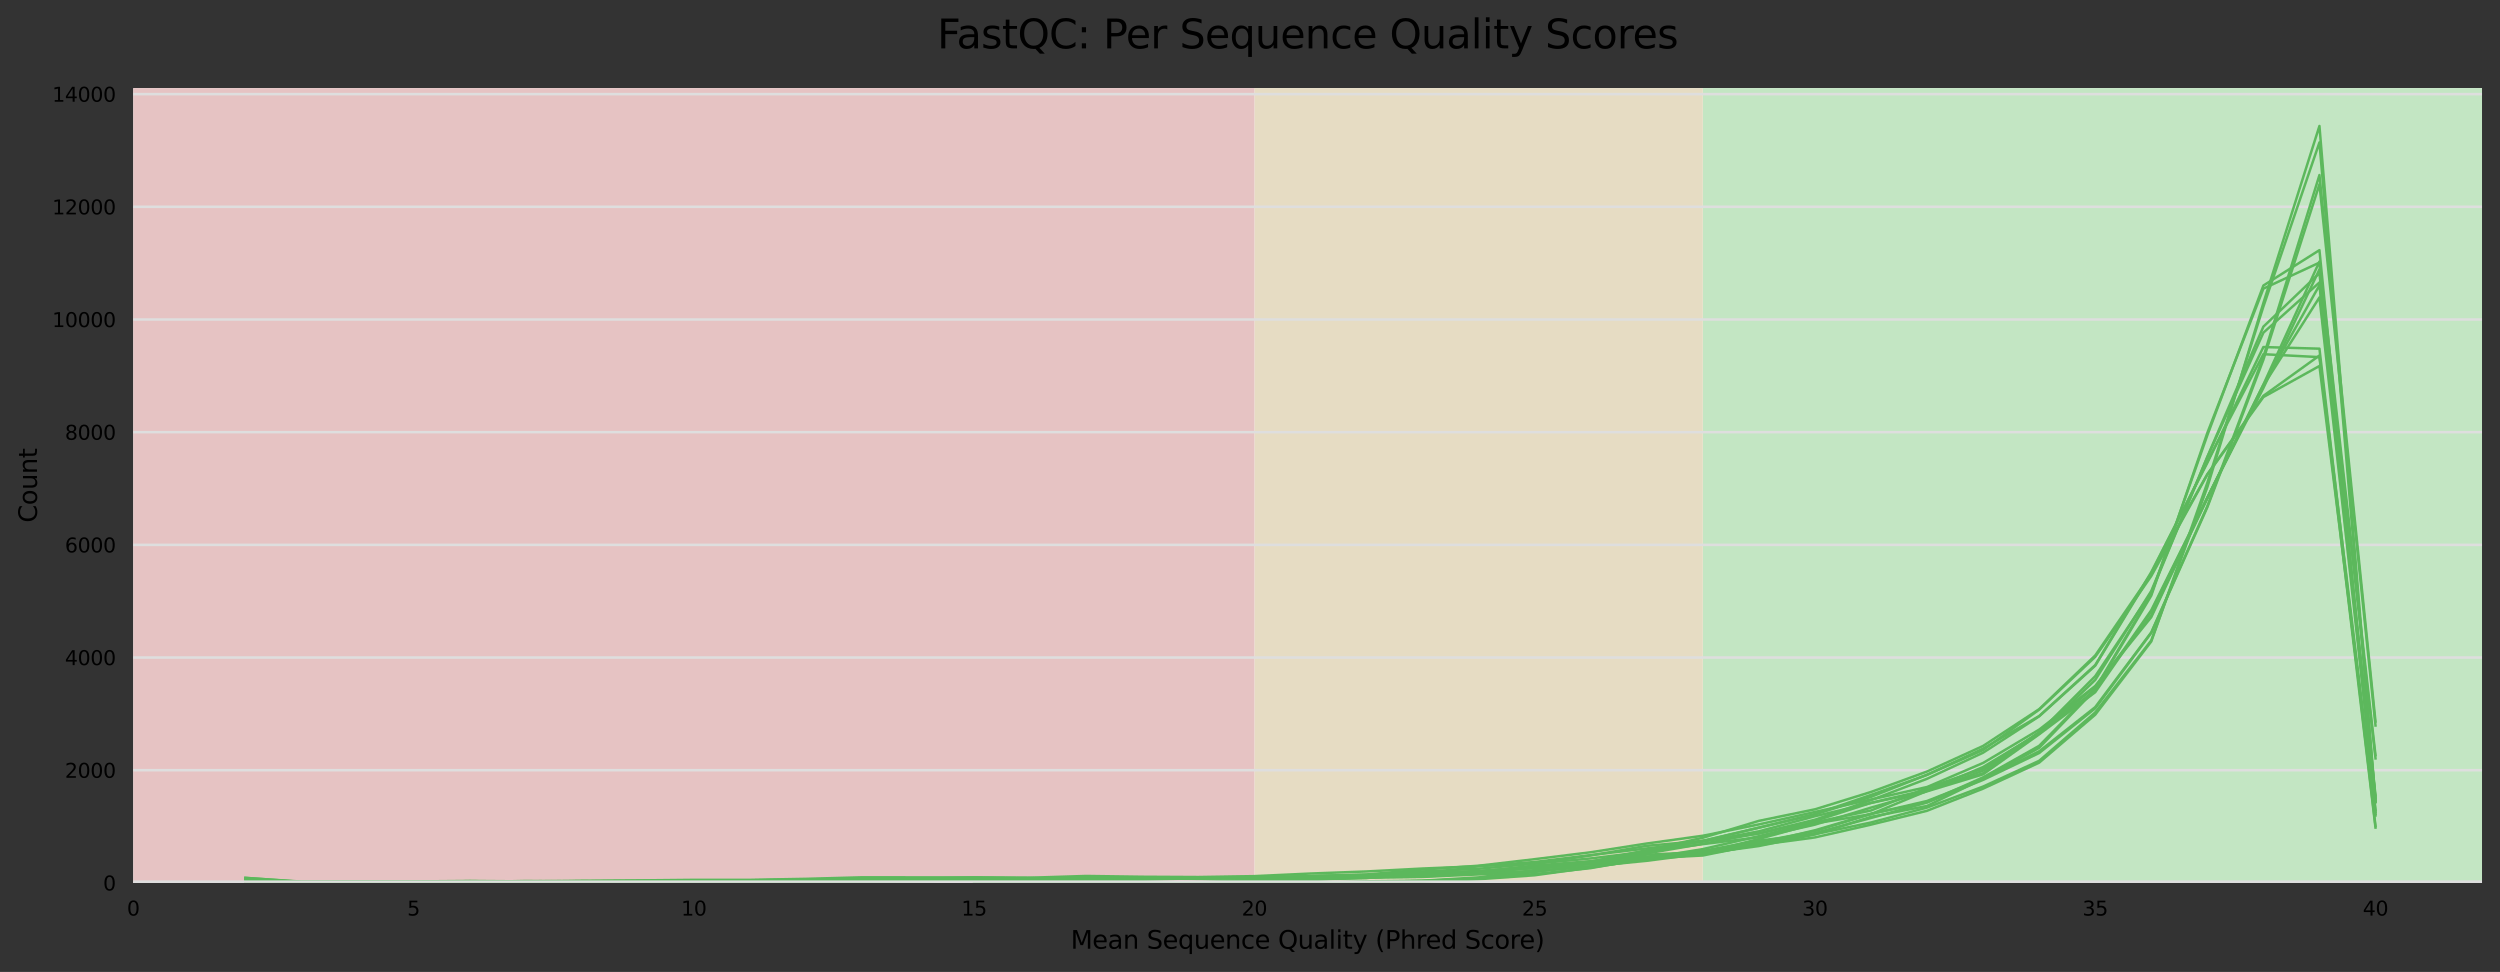 <?xml version="1.0" encoding="utf-8" standalone="no"?>
<!DOCTYPE svg PUBLIC "-//W3C//DTD SVG 1.1//EN"
  "http://www.w3.org/Graphics/SVG/1.1/DTD/svg11.dtd">
<svg xmlns:xlink="http://www.w3.org/1999/xlink" width="1000.198pt" height="388.845pt" viewBox="0 0 1000.198 388.845" xmlns="http://www.w3.org/2000/svg" version="1.1">
 <rect x="0" y="0" width="1000.198" height="388.845" fill="#333333" stroke="none"/>
 <defs>
  <style type="text/css">*{stroke-linejoin: round; stroke-linecap: butt}</style>
 </defs>
 <g id="figure_1">
  <g id="axes_1">
   <g id="patch_1">
    <path d="M 53.328 353.224 
L 992.998 353.224 
L 992.998 35.256 
L 53.328 35.256 
z
" style="fill: #ffffff"/>
   </g>
   <g id="patch_2">
    <path d="M 681.27 353.224 
L 2295.977 353.224 
L 2295.977 35.256 
L 681.27 35.256 
z
" clip-path="url(#p8e3184dfa5)" style="fill: #c3e6c3"/>
   </g>
   <g id="patch_3">
    <path d="M 501.858 353.224 
L 681.27 353.224 
L 681.27 35.256 
L 501.858 35.256 
z
" clip-path="url(#p8e3184dfa5)" style="fill: #e6dcc3"/>
   </g>
   <g id="patch_4">
    <path d="M 53.328 353.224 
L 501.858 353.224 
L 501.858 35.256 
L 53.328 35.256 
z
" clip-path="url(#p8e3184dfa5)" style="fill: #e6c3c3"/>
   </g>
   <g id="matplotlib.axis_1">
    <g id="xtick_1">
     <g id="text_1">
      <!-- 0 -->
      <g transform="translate(50.783 366.303) scale(0.08 -0.08)">
       <defs>
        <path id="DejaVuSans-30" d="M 2034 4250 
Q 1547 4250 1301 3770 
Q 1056 3291 1056 2328 
Q 1056 1369 1301 889 
Q 1547 409 2034 409 
Q 2525 409 2770 889 
Q 3016 1369 3016 2328 
Q 3016 3291 2770 3770 
Q 2525 4250 2034 4250 
z
M 2034 4750 
Q 2819 4750 3233 4129 
Q 3647 3509 3647 2328 
Q 3647 1150 3233 529 
Q 2819 -91 2034 -91 
Q 1250 -91 836 529 
Q 422 1150 422 2328 
Q 422 3509 836 4129 
Q 1250 4750 2034 4750 
z
" transform="scale(0.016)"/>
       </defs>
       <use xlink:href="#DejaVuSans-30"/>
      </g>
     </g>
    </g>
    <g id="xtick_2">
     <g id="text_2">
      <!-- 5 -->
      <g transform="translate(162.916 366.303) scale(0.08 -0.08)">
       <defs>
        <path id="DejaVuSans-35" d="M 691 4666 
L 3169 4666 
L 3169 4134 
L 1269 4134 
L 1269 2991 
Q 1406 3038 1543 3061 
Q 1681 3084 1819 3084 
Q 2600 3084 3056 2656 
Q 3513 2228 3513 1497 
Q 3513 744 3044 326 
Q 2575 -91 1722 -91 
Q 1428 -91 1123 -41 
Q 819 9 494 109 
L 494 744 
Q 775 591 1075 516 
Q 1375 441 1709 441 
Q 2250 441 2565 725 
Q 2881 1009 2881 1497 
Q 2881 1984 2565 2268 
Q 2250 2553 1709 2553 
Q 1456 2553 1204 2497 
Q 953 2441 691 2322 
L 691 4666 
z
" transform="scale(0.016)"/>
       </defs>
       <use xlink:href="#DejaVuSans-35"/>
      </g>
     </g>
    </g>
    <g id="xtick_3">
     <g id="text_3">
      <!-- 10 -->
      <g transform="translate(272.503 366.303) scale(0.08 -0.08)">
       <defs>
        <path id="DejaVuSans-31" d="M 794 531 
L 1825 531 
L 1825 4091 
L 703 3866 
L 703 4441 
L 1819 4666 
L 2450 4666 
L 2450 531 
L 3481 531 
L 3481 0 
L 794 0 
L 794 531 
z
" transform="scale(0.016)"/>
       </defs>
       <use xlink:href="#DejaVuSans-31"/>
       <use xlink:href="#DejaVuSans-30" x="63.623"/>
      </g>
     </g>
    </g>
    <g id="xtick_4">
     <g id="text_4">
      <!-- 15 -->
      <g transform="translate(384.635 366.303) scale(0.08 -0.08)">
       <use xlink:href="#DejaVuSans-31"/>
       <use xlink:href="#DejaVuSans-35" x="63.623"/>
      </g>
     </g>
    </g>
    <g id="xtick_5">
     <g id="text_5">
      <!-- 20 -->
      <g transform="translate(496.768 366.303) scale(0.08 -0.08)">
       <defs>
        <path id="DejaVuSans-32" d="M 1228 531 
L 3431 531 
L 3431 0 
L 469 0 
L 469 531 
Q 828 903 1448 1529 
Q 2069 2156 2228 2338 
Q 2531 2678 2651 2914 
Q 2772 3150 2772 3378 
Q 2772 3750 2511 3984 
Q 2250 4219 1831 4219 
Q 1534 4219 1204 4116 
Q 875 4013 500 3803 
L 500 4441 
Q 881 4594 1212 4672 
Q 1544 4750 1819 4750 
Q 2544 4750 2975 4387 
Q 3406 4025 3406 3419 
Q 3406 3131 3298 2873 
Q 3191 2616 2906 2266 
Q 2828 2175 2409 1742 
Q 1991 1309 1228 531 
z
" transform="scale(0.016)"/>
       </defs>
       <use xlink:href="#DejaVuSans-32"/>
       <use xlink:href="#DejaVuSans-30" x="63.623"/>
      </g>
     </g>
    </g>
    <g id="xtick_6">
     <g id="text_6">
      <!-- 25 -->
      <g transform="translate(608.9 366.303) scale(0.08 -0.08)">
       <use xlink:href="#DejaVuSans-32"/>
       <use xlink:href="#DejaVuSans-35" x="63.623"/>
      </g>
     </g>
    </g>
    <g id="xtick_7">
     <g id="text_7">
      <!-- 30 -->
      <g transform="translate(721.033 366.303) scale(0.08 -0.08)">
       <defs>
        <path id="DejaVuSans-33" d="M 2597 2516 
Q 3050 2419 3304 2112 
Q 3559 1806 3559 1356 
Q 3559 666 3084 287 
Q 2609 -91 1734 -91 
Q 1441 -91 1130 -33 
Q 819 25 488 141 
L 488 750 
Q 750 597 1062 519 
Q 1375 441 1716 441 
Q 2309 441 2620 675 
Q 2931 909 2931 1356 
Q 2931 1769 2642 2001 
Q 2353 2234 1838 2234 
L 1294 2234 
L 1294 2753 
L 1863 2753 
Q 2328 2753 2575 2939 
Q 2822 3125 2822 3475 
Q 2822 3834 2567 4026 
Q 2313 4219 1838 4219 
Q 1578 4219 1281 4162 
Q 984 4106 628 3988 
L 628 4550 
Q 988 4650 1302 4700 
Q 1616 4750 1894 4750 
Q 2613 4750 3031 4423 
Q 3450 4097 3450 3541 
Q 3450 3153 3228 2886 
Q 3006 2619 2597 2516 
z
" transform="scale(0.016)"/>
       </defs>
       <use xlink:href="#DejaVuSans-33"/>
       <use xlink:href="#DejaVuSans-30" x="63.623"/>
      </g>
     </g>
    </g>
    <g id="xtick_8">
     <g id="text_8">
      <!-- 35 -->
      <g transform="translate(833.165 366.303) scale(0.08 -0.08)">
       <use xlink:href="#DejaVuSans-33"/>
       <use xlink:href="#DejaVuSans-35" x="63.623"/>
      </g>
     </g>
    </g>
    <g id="xtick_9">
     <g id="text_9">
      <!-- 40 -->
      <g transform="translate(945.298 366.303) scale(0.08 -0.08)">
       <defs>
        <path id="DejaVuSans-34" d="M 2419 4116 
L 825 1625 
L 2419 1625 
L 2419 4116 
z
M 2253 4666 
L 3047 4666 
L 3047 1625 
L 3713 1625 
L 3713 1100 
L 3047 1100 
L 3047 0 
L 2419 0 
L 2419 1100 
L 313 1100 
L 313 1709 
L 2253 4666 
z
" transform="scale(0.016)"/>
       </defs>
       <use xlink:href="#DejaVuSans-34"/>
       <use xlink:href="#DejaVuSans-30" x="63.623"/>
      </g>
     </g>
    </g>
    <g id="text_10">
     <!-- Mean Sequence Quality (Phred Score) -->
     <g transform="translate(428.371 379.565) scale(0.1 -0.1)">
      <defs>
       <path id="DejaVuSans-4d" d="M 628 4666 
L 1569 4666 
L 2759 1491 
L 3956 4666 
L 4897 4666 
L 4897 0 
L 4281 0 
L 4281 4097 
L 3078 897 
L 2444 897 
L 1241 4097 
L 1241 0 
L 628 0 
L 628 4666 
z
" transform="scale(0.016)"/>
       <path id="DejaVuSans-65" d="M 3597 1894 
L 3597 1613 
L 953 1613 
Q 991 1019 1311 708 
Q 1631 397 2203 397 
Q 2534 397 2845 478 
Q 3156 559 3463 722 
L 3463 178 
Q 3153 47 2828 -22 
Q 2503 -91 2169 -91 
Q 1331 -91 842 396 
Q 353 884 353 1716 
Q 353 2575 817 3079 
Q 1281 3584 2069 3584 
Q 2775 3584 3186 3129 
Q 3597 2675 3597 1894 
z
M 3022 2063 
Q 3016 2534 2758 2815 
Q 2500 3097 2075 3097 
Q 1594 3097 1305 2825 
Q 1016 2553 972 2059 
L 3022 2063 
z
" transform="scale(0.016)"/>
       <path id="DejaVuSans-61" d="M 2194 1759 
Q 1497 1759 1228 1600 
Q 959 1441 959 1056 
Q 959 750 1161 570 
Q 1363 391 1709 391 
Q 2188 391 2477 730 
Q 2766 1069 2766 1631 
L 2766 1759 
L 2194 1759 
z
M 3341 1997 
L 3341 0 
L 2766 0 
L 2766 531 
Q 2569 213 2275 61 
Q 1981 -91 1556 -91 
Q 1019 -91 701 211 
Q 384 513 384 1019 
Q 384 1609 779 1909 
Q 1175 2209 1959 2209 
L 2766 2209 
L 2766 2266 
Q 2766 2663 2505 2880 
Q 2244 3097 1772 3097 
Q 1472 3097 1187 3025 
Q 903 2953 641 2809 
L 641 3341 
Q 956 3463 1253 3523 
Q 1550 3584 1831 3584 
Q 2591 3584 2966 3190 
Q 3341 2797 3341 1997 
z
" transform="scale(0.016)"/>
       <path id="DejaVuSans-6e" d="M 3513 2113 
L 3513 0 
L 2938 0 
L 2938 2094 
Q 2938 2591 2744 2837 
Q 2550 3084 2163 3084 
Q 1697 3084 1428 2787 
Q 1159 2491 1159 1978 
L 1159 0 
L 581 0 
L 581 3500 
L 1159 3500 
L 1159 2956 
Q 1366 3272 1645 3428 
Q 1925 3584 2291 3584 
Q 2894 3584 3203 3211 
Q 3513 2838 3513 2113 
z
" transform="scale(0.016)"/>
       <path id="DejaVuSans-20" transform="scale(0.016)"/>
       <path id="DejaVuSans-53" d="M 3425 4513 
L 3425 3897 
Q 3066 4069 2747 4153 
Q 2428 4238 2131 4238 
Q 1616 4238 1336 4038 
Q 1056 3838 1056 3469 
Q 1056 3159 1242 3001 
Q 1428 2844 1947 2747 
L 2328 2669 
Q 3034 2534 3370 2195 
Q 3706 1856 3706 1288 
Q 3706 609 3251 259 
Q 2797 -91 1919 -91 
Q 1588 -91 1214 -16 
Q 841 59 441 206 
L 441 856 
Q 825 641 1194 531 
Q 1563 422 1919 422 
Q 2459 422 2753 634 
Q 3047 847 3047 1241 
Q 3047 1584 2836 1778 
Q 2625 1972 2144 2069 
L 1759 2144 
Q 1053 2284 737 2584 
Q 422 2884 422 3419 
Q 422 4038 858 4394 
Q 1294 4750 2059 4750 
Q 2388 4750 2728 4690 
Q 3069 4631 3425 4513 
z
" transform="scale(0.016)"/>
       <path id="DejaVuSans-71" d="M 947 1747 
Q 947 1113 1208 752 
Q 1469 391 1925 391 
Q 2381 391 2643 752 
Q 2906 1113 2906 1747 
Q 2906 2381 2643 2742 
Q 2381 3103 1925 3103 
Q 1469 3103 1208 2742 
Q 947 2381 947 1747 
z
M 2906 525 
Q 2725 213 2448 61 
Q 2172 -91 1784 -91 
Q 1150 -91 751 415 
Q 353 922 353 1747 
Q 353 2572 751 3078 
Q 1150 3584 1784 3584 
Q 2172 3584 2448 3432 
Q 2725 3281 2906 2969 
L 2906 3500 
L 3481 3500 
L 3481 -1331 
L 2906 -1331 
L 2906 525 
z
" transform="scale(0.016)"/>
       <path id="DejaVuSans-75" d="M 544 1381 
L 544 3500 
L 1119 3500 
L 1119 1403 
Q 1119 906 1312 657 
Q 1506 409 1894 409 
Q 2359 409 2629 706 
Q 2900 1003 2900 1516 
L 2900 3500 
L 3475 3500 
L 3475 0 
L 2900 0 
L 2900 538 
Q 2691 219 2414 64 
Q 2138 -91 1772 -91 
Q 1169 -91 856 284 
Q 544 659 544 1381 
z
M 1991 3584 
L 1991 3584 
z
" transform="scale(0.016)"/>
       <path id="DejaVuSans-63" d="M 3122 3366 
L 3122 2828 
Q 2878 2963 2633 3030 
Q 2388 3097 2138 3097 
Q 1578 3097 1268 2742 
Q 959 2388 959 1747 
Q 959 1106 1268 751 
Q 1578 397 2138 397 
Q 2388 397 2633 464 
Q 2878 531 3122 666 
L 3122 134 
Q 2881 22 2623 -34 
Q 2366 -91 2075 -91 
Q 1284 -91 818 406 
Q 353 903 353 1747 
Q 353 2603 823 3093 
Q 1294 3584 2113 3584 
Q 2378 3584 2631 3529 
Q 2884 3475 3122 3366 
z
" transform="scale(0.016)"/>
       <path id="DejaVuSans-51" d="M 2522 4238 
Q 1834 4238 1429 3725 
Q 1025 3213 1025 2328 
Q 1025 1447 1429 934 
Q 1834 422 2522 422 
Q 3209 422 3611 934 
Q 4013 1447 4013 2328 
Q 4013 3213 3611 3725 
Q 3209 4238 2522 4238 
z
M 3406 84 
L 4238 -825 
L 3475 -825 
L 2784 -78 
Q 2681 -84 2626 -87 
Q 2572 -91 2522 -91 
Q 1538 -91 948 567 
Q 359 1225 359 2328 
Q 359 3434 948 4092 
Q 1538 4750 2522 4750 
Q 3503 4750 4090 4092 
Q 4678 3434 4678 2328 
Q 4678 1516 4351 937 
Q 4025 359 3406 84 
z
" transform="scale(0.016)"/>
       <path id="DejaVuSans-6c" d="M 603 4863 
L 1178 4863 
L 1178 0 
L 603 0 
L 603 4863 
z
" transform="scale(0.016)"/>
       <path id="DejaVuSans-69" d="M 603 3500 
L 1178 3500 
L 1178 0 
L 603 0 
L 603 3500 
z
M 603 4863 
L 1178 4863 
L 1178 4134 
L 603 4134 
L 603 4863 
z
" transform="scale(0.016)"/>
       <path id="DejaVuSans-74" d="M 1172 4494 
L 1172 3500 
L 2356 3500 
L 2356 3053 
L 1172 3053 
L 1172 1153 
Q 1172 725 1289 603 
Q 1406 481 1766 481 
L 2356 481 
L 2356 0 
L 1766 0 
Q 1100 0 847 248 
Q 594 497 594 1153 
L 594 3053 
L 172 3053 
L 172 3500 
L 594 3500 
L 594 4494 
L 1172 4494 
z
" transform="scale(0.016)"/>
       <path id="DejaVuSans-79" d="M 2059 -325 
Q 1816 -950 1584 -1140 
Q 1353 -1331 966 -1331 
L 506 -1331 
L 506 -850 
L 844 -850 
Q 1081 -850 1212 -737 
Q 1344 -625 1503 -206 
L 1606 56 
L 191 3500 
L 800 3500 
L 1894 763 
L 2988 3500 
L 3597 3500 
L 2059 -325 
z
" transform="scale(0.016)"/>
       <path id="DejaVuSans-28" d="M 1984 4856 
Q 1566 4138 1362 3434 
Q 1159 2731 1159 2009 
Q 1159 1288 1364 580 
Q 1569 -128 1984 -844 
L 1484 -844 
Q 1016 -109 783 600 
Q 550 1309 550 2009 
Q 550 2706 781 3412 
Q 1013 4119 1484 4856 
L 1984 4856 
z
" transform="scale(0.016)"/>
       <path id="DejaVuSans-50" d="M 1259 4147 
L 1259 2394 
L 2053 2394 
Q 2494 2394 2734 2622 
Q 2975 2850 2975 3272 
Q 2975 3691 2734 3919 
Q 2494 4147 2053 4147 
L 1259 4147 
z
M 628 4666 
L 2053 4666 
Q 2838 4666 3239 4311 
Q 3641 3956 3641 3272 
Q 3641 2581 3239 2228 
Q 2838 1875 2053 1875 
L 1259 1875 
L 1259 0 
L 628 0 
L 628 4666 
z
" transform="scale(0.016)"/>
       <path id="DejaVuSans-68" d="M 3513 2113 
L 3513 0 
L 2938 0 
L 2938 2094 
Q 2938 2591 2744 2837 
Q 2550 3084 2163 3084 
Q 1697 3084 1428 2787 
Q 1159 2491 1159 1978 
L 1159 0 
L 581 0 
L 581 4863 
L 1159 4863 
L 1159 2956 
Q 1366 3272 1645 3428 
Q 1925 3584 2291 3584 
Q 2894 3584 3203 3211 
Q 3513 2838 3513 2113 
z
" transform="scale(0.016)"/>
       <path id="DejaVuSans-72" d="M 2631 2963 
Q 2534 3019 2420 3045 
Q 2306 3072 2169 3072 
Q 1681 3072 1420 2755 
Q 1159 2438 1159 1844 
L 1159 0 
L 581 0 
L 581 3500 
L 1159 3500 
L 1159 2956 
Q 1341 3275 1631 3429 
Q 1922 3584 2338 3584 
Q 2397 3584 2469 3576 
Q 2541 3569 2628 3553 
L 2631 2963 
z
" transform="scale(0.016)"/>
       <path id="DejaVuSans-64" d="M 2906 2969 
L 2906 4863 
L 3481 4863 
L 3481 0 
L 2906 0 
L 2906 525 
Q 2725 213 2448 61 
Q 2172 -91 1784 -91 
Q 1150 -91 751 415 
Q 353 922 353 1747 
Q 353 2572 751 3078 
Q 1150 3584 1784 3584 
Q 2172 3584 2448 3432 
Q 2725 3281 2906 2969 
z
M 947 1747 
Q 947 1113 1208 752 
Q 1469 391 1925 391 
Q 2381 391 2643 752 
Q 2906 1113 2906 1747 
Q 2906 2381 2643 2742 
Q 2381 3103 1925 3103 
Q 1469 3103 1208 2742 
Q 947 2381 947 1747 
z
" transform="scale(0.016)"/>
       <path id="DejaVuSans-6f" d="M 1959 3097 
Q 1497 3097 1228 2736 
Q 959 2375 959 1747 
Q 959 1119 1226 758 
Q 1494 397 1959 397 
Q 2419 397 2687 759 
Q 2956 1122 2956 1747 
Q 2956 2369 2687 2733 
Q 2419 3097 1959 3097 
z
M 1959 3584 
Q 2709 3584 3137 3096 
Q 3566 2609 3566 1747 
Q 3566 888 3137 398 
Q 2709 -91 1959 -91 
Q 1206 -91 779 398 
Q 353 888 353 1747 
Q 353 2609 779 3096 
Q 1206 3584 1959 3584 
z
" transform="scale(0.016)"/>
       <path id="DejaVuSans-29" d="M 513 4856 
L 1013 4856 
Q 1481 4119 1714 3412 
Q 1947 2706 1947 2009 
Q 1947 1309 1714 600 
Q 1481 -109 1013 -844 
L 513 -844 
Q 928 -128 1133 580 
Q 1338 1288 1338 2009 
Q 1338 2731 1133 3434 
Q 928 4138 513 4856 
z
" transform="scale(0.016)"/>
      </defs>
      <use xlink:href="#DejaVuSans-4d"/>
      <use xlink:href="#DejaVuSans-65" x="86.279"/>
      <use xlink:href="#DejaVuSans-61" x="147.803"/>
      <use xlink:href="#DejaVuSans-6e" x="209.082"/>
      <use xlink:href="#DejaVuSans-20" x="272.461"/>
      <use xlink:href="#DejaVuSans-53" x="304.248"/>
      <use xlink:href="#DejaVuSans-65" x="367.725"/>
      <use xlink:href="#DejaVuSans-71" x="429.248"/>
      <use xlink:href="#DejaVuSans-75" x="492.725"/>
      <use xlink:href="#DejaVuSans-65" x="556.104"/>
      <use xlink:href="#DejaVuSans-6e" x="617.627"/>
      <use xlink:href="#DejaVuSans-63" x="681.006"/>
      <use xlink:href="#DejaVuSans-65" x="735.986"/>
      <use xlink:href="#DejaVuSans-20" x="797.51"/>
      <use xlink:href="#DejaVuSans-51" x="829.297"/>
      <use xlink:href="#DejaVuSans-75" x="908.008"/>
      <use xlink:href="#DejaVuSans-61" x="971.387"/>
      <use xlink:href="#DejaVuSans-6c" x="1032.666"/>
      <use xlink:href="#DejaVuSans-69" x="1060.449"/>
      <use xlink:href="#DejaVuSans-74" x="1088.232"/>
      <use xlink:href="#DejaVuSans-79" x="1127.441"/>
      <use xlink:href="#DejaVuSans-20" x="1186.621"/>
      <use xlink:href="#DejaVuSans-28" x="1218.408"/>
      <use xlink:href="#DejaVuSans-50" x="1257.422"/>
      <use xlink:href="#DejaVuSans-68" x="1317.725"/>
      <use xlink:href="#DejaVuSans-72" x="1381.104"/>
      <use xlink:href="#DejaVuSans-65" x="1419.967"/>
      <use xlink:href="#DejaVuSans-64" x="1481.49"/>
      <use xlink:href="#DejaVuSans-20" x="1544.967"/>
      <use xlink:href="#DejaVuSans-53" x="1576.754"/>
      <use xlink:href="#DejaVuSans-63" x="1640.23"/>
      <use xlink:href="#DejaVuSans-6f" x="1695.211"/>
      <use xlink:href="#DejaVuSans-72" x="1756.393"/>
      <use xlink:href="#DejaVuSans-65" x="1795.256"/>
      <use xlink:href="#DejaVuSans-29" x="1856.779"/>
     </g>
    </g>
   </g>
   <g id="matplotlib.axis_2">
    <g id="ytick_1">
     <g id="line2d_1">
      <path d="M 53.328 353.224 
L 992.998 353.224 
" clip-path="url(#p8e3184dfa5)" style="fill: none; stroke: #dedede; stroke-linecap: square"/>
     </g>
     <g id="text_11">
      <!-- 0 -->
      <g transform="translate(41.238 356.263) scale(0.08 -0.08)">
       <use xlink:href="#DejaVuSans-30"/>
      </g>
     </g>
    </g>
    <g id="ytick_2">
     <g id="line2d_2">
      <path d="M 53.328 308.144 
L 992.998 308.144 
" clip-path="url(#p8e3184dfa5)" style="fill: none; stroke: #dedede; stroke-linecap: square"/>
     </g>
     <g id="text_12">
      <!-- 2000 -->
      <g transform="translate(25.968 311.183) scale(0.08 -0.08)">
       <use xlink:href="#DejaVuSans-32"/>
       <use xlink:href="#DejaVuSans-30" x="63.623"/>
       <use xlink:href="#DejaVuSans-30" x="127.246"/>
       <use xlink:href="#DejaVuSans-30" x="190.869"/>
      </g>
     </g>
    </g>
    <g id="ytick_3">
     <g id="line2d_3">
      <path d="M 53.328 263.063 
L 992.998 263.063 
" clip-path="url(#p8e3184dfa5)" style="fill: none; stroke: #dedede; stroke-linecap: square"/>
     </g>
     <g id="text_13">
      <!-- 4000 -->
      <g transform="translate(25.968 266.103) scale(0.08 -0.08)">
       <use xlink:href="#DejaVuSans-34"/>
       <use xlink:href="#DejaVuSans-30" x="63.623"/>
       <use xlink:href="#DejaVuSans-30" x="127.246"/>
       <use xlink:href="#DejaVuSans-30" x="190.869"/>
      </g>
     </g>
    </g>
    <g id="ytick_4">
     <g id="line2d_4">
      <path d="M 53.328 217.983 
L 992.998 217.983 
" clip-path="url(#p8e3184dfa5)" style="fill: none; stroke: #dedede; stroke-linecap: square"/>
     </g>
     <g id="text_14">
      <!-- 6000 -->
      <g transform="translate(25.968 221.022) scale(0.08 -0.08)">
       <defs>
        <path id="DejaVuSans-36" d="M 2113 2584 
Q 1688 2584 1439 2293 
Q 1191 2003 1191 1497 
Q 1191 994 1439 701 
Q 1688 409 2113 409 
Q 2538 409 2786 701 
Q 3034 994 3034 1497 
Q 3034 2003 2786 2293 
Q 2538 2584 2113 2584 
z
M 3366 4563 
L 3366 3988 
Q 3128 4100 2886 4159 
Q 2644 4219 2406 4219 
Q 1781 4219 1451 3797 
Q 1122 3375 1075 2522 
Q 1259 2794 1537 2939 
Q 1816 3084 2150 3084 
Q 2853 3084 3261 2657 
Q 3669 2231 3669 1497 
Q 3669 778 3244 343 
Q 2819 -91 2113 -91 
Q 1303 -91 875 529 
Q 447 1150 447 2328 
Q 447 3434 972 4092 
Q 1497 4750 2381 4750 
Q 2619 4750 2861 4703 
Q 3103 4656 3366 4563 
z
" transform="scale(0.016)"/>
       </defs>
       <use xlink:href="#DejaVuSans-36"/>
       <use xlink:href="#DejaVuSans-30" x="63.623"/>
       <use xlink:href="#DejaVuSans-30" x="127.246"/>
       <use xlink:href="#DejaVuSans-30" x="190.869"/>
      </g>
     </g>
    </g>
    <g id="ytick_5">
     <g id="line2d_5">
      <path d="M 53.328 172.903 
L 992.998 172.903 
" clip-path="url(#p8e3184dfa5)" style="fill: none; stroke: #dedede; stroke-linecap: square"/>
     </g>
     <g id="text_15">
      <!-- 8000 -->
      <g transform="translate(25.968 175.942) scale(0.08 -0.08)">
       <defs>
        <path id="DejaVuSans-38" d="M 2034 2216 
Q 1584 2216 1326 1975 
Q 1069 1734 1069 1313 
Q 1069 891 1326 650 
Q 1584 409 2034 409 
Q 2484 409 2743 651 
Q 3003 894 3003 1313 
Q 3003 1734 2745 1975 
Q 2488 2216 2034 2216 
z
M 1403 2484 
Q 997 2584 770 2862 
Q 544 3141 544 3541 
Q 544 4100 942 4425 
Q 1341 4750 2034 4750 
Q 2731 4750 3128 4425 
Q 3525 4100 3525 3541 
Q 3525 3141 3298 2862 
Q 3072 2584 2669 2484 
Q 3125 2378 3379 2068 
Q 3634 1759 3634 1313 
Q 3634 634 3220 271 
Q 2806 -91 2034 -91 
Q 1263 -91 848 271 
Q 434 634 434 1313 
Q 434 1759 690 2068 
Q 947 2378 1403 2484 
z
M 1172 3481 
Q 1172 3119 1398 2916 
Q 1625 2713 2034 2713 
Q 2441 2713 2670 2916 
Q 2900 3119 2900 3481 
Q 2900 3844 2670 4047 
Q 2441 4250 2034 4250 
Q 1625 4250 1398 4047 
Q 1172 3844 1172 3481 
z
" transform="scale(0.016)"/>
       </defs>
       <use xlink:href="#DejaVuSans-38"/>
       <use xlink:href="#DejaVuSans-30" x="63.623"/>
       <use xlink:href="#DejaVuSans-30" x="127.246"/>
       <use xlink:href="#DejaVuSans-30" x="190.869"/>
      </g>
     </g>
    </g>
    <g id="ytick_6">
     <g id="line2d_6">
      <path d="M 53.328 127.823 
L 992.998 127.823 
" clip-path="url(#p8e3184dfa5)" style="fill: none; stroke: #dedede; stroke-linecap: square"/>
     </g>
     <g id="text_16">
      <!-- 10000 -->
      <g transform="translate(20.878 130.862) scale(0.08 -0.08)">
       <use xlink:href="#DejaVuSans-31"/>
       <use xlink:href="#DejaVuSans-30" x="63.623"/>
       <use xlink:href="#DejaVuSans-30" x="127.246"/>
       <use xlink:href="#DejaVuSans-30" x="190.869"/>
       <use xlink:href="#DejaVuSans-30" x="254.492"/>
      </g>
     </g>
    </g>
    <g id="ytick_7">
     <g id="line2d_7">
      <path d="M 53.328 82.742 
L 992.998 82.742 
" clip-path="url(#p8e3184dfa5)" style="fill: none; stroke: #dedede; stroke-linecap: square"/>
     </g>
     <g id="text_17">
      <!-- 12000 -->
      <g transform="translate(20.878 85.782) scale(0.08 -0.08)">
       <use xlink:href="#DejaVuSans-31"/>
       <use xlink:href="#DejaVuSans-32" x="63.623"/>
       <use xlink:href="#DejaVuSans-30" x="127.246"/>
       <use xlink:href="#DejaVuSans-30" x="190.869"/>
       <use xlink:href="#DejaVuSans-30" x="254.492"/>
      </g>
     </g>
    </g>
    <g id="ytick_8">
     <g id="line2d_8">
      <path d="M 53.328 37.662 
L 992.998 37.662 
" clip-path="url(#p8e3184dfa5)" style="fill: none; stroke: #dedede; stroke-linecap: square"/>
     </g>
     <g id="text_18">
      <!-- 14000 -->
      <g transform="translate(20.878 40.701) scale(0.08 -0.08)">
       <use xlink:href="#DejaVuSans-31"/>
       <use xlink:href="#DejaVuSans-34" x="63.623"/>
       <use xlink:href="#DejaVuSans-30" x="127.246"/>
       <use xlink:href="#DejaVuSans-30" x="190.869"/>
       <use xlink:href="#DejaVuSans-30" x="254.492"/>
      </g>
     </g>
    </g>
    <g id="text_19">
     <!-- Count -->
     <g transform="translate(14.798 209.088) rotate(-90) scale(0.1 -0.1)">
      <defs>
       <path id="DejaVuSans-43" d="M 4122 4306 
L 4122 3641 
Q 3803 3938 3442 4084 
Q 3081 4231 2675 4231 
Q 1875 4231 1450 3742 
Q 1025 3253 1025 2328 
Q 1025 1406 1450 917 
Q 1875 428 2675 428 
Q 3081 428 3442 575 
Q 3803 722 4122 1019 
L 4122 359 
Q 3791 134 3420 21 
Q 3050 -91 2638 -91 
Q 1578 -91 968 557 
Q 359 1206 359 2328 
Q 359 3453 968 4101 
Q 1578 4750 2638 4750 
Q 3056 4750 3426 4639 
Q 3797 4528 4122 4306 
z
" transform="scale(0.016)"/>
      </defs>
      <use xlink:href="#DejaVuSans-43"/>
      <use xlink:href="#DejaVuSans-6f" x="69.824"/>
      <use xlink:href="#DejaVuSans-75" x="131.006"/>
      <use xlink:href="#DejaVuSans-6e" x="194.385"/>
      <use xlink:href="#DejaVuSans-74" x="257.764"/>
     </g>
    </g>
   </g>
   <g id="line2d_9">
    <path d="M 98.181 353.179 
L 120.608 353.224 
L 143.034 353.224 
L 165.461 353.201 
L 187.887 353.179 
L 210.314 353.224 
L 232.74 353.179 
L 255.167 353.066 
L 277.593 353.044 
L 300.02 352.931 
L 322.446 352.751 
L 344.873 352.705 
L 367.299 352.435 
L 389.726 352.345 
L 412.152 352.232 
L 434.578 351.871 
L 457.005 351.984 
L 479.431 351.331 
L 501.858 351.624 
L 524.284 351.759 
L 546.711 351.083 
L 569.137 350.744 
L 591.564 349.347 
L 613.99 348.468 
L 636.417 346.575 
L 658.843 342.946 
L 681.27 341.278 
L 703.696 335.665 
L 726.123 329.444 
L 748.549 325.725 
L 770.976 316.438 
L 793.402 308.324 
L 815.829 293.56 
L 838.255 272.034 
L 860.682 236.421 
L 883.108 182.911 
L 905.535 133.097 
L 927.961 113.014 
L 950.388 319.166 
" clip-path="url(#p8e3184dfa5)" style="fill: none; stroke: #5cb85c; stroke-linecap: square"/>
   </g>
   <g id="line2d_10">
    <path d="M 546.711 353.089 
L 569.137 352.548 
L 591.564 351.398 
L 613.99 349.685 
L 636.417 347.318 
L 658.843 343.351 
L 681.27 339.7 
L 703.696 334.516 
L 726.123 328.948 
L 748.549 324.26 
L 770.976 315.221 
L 793.402 307.513 
L 815.829 293.042 
L 838.255 270.524 
L 860.682 237.007 
L 883.108 182.753 
L 905.535 130.685 
L 927.961 109.272 
L 950.388 318.197 
" clip-path="url(#p8e3184dfa5)" style="fill: none; stroke: #5cb85c; stroke-linecap: square"/>
   </g>
   <g id="line2d_11">
    <path d="M 98.181 351.691 
L 120.608 352.863 
L 143.034 352.796 
L 165.461 352.931 
L 187.887 352.931 
L 210.314 352.953 
L 232.74 352.615 
L 255.167 352.367 
L 277.593 352.615 
L 300.02 352.232 
L 322.446 351.984 
L 344.873 352.165 
L 367.299 351.624 
L 389.726 351.556 
L 412.152 351.962 
L 434.578 351.646 
L 457.005 351.195 
L 479.431 351.398 
L 501.858 351.128 
L 524.284 351.105 
L 546.711 350.294 
L 569.137 349.798 
L 591.564 348.648 
L 613.99 347.206 
L 636.417 345.245 
L 658.843 343.441 
L 681.27 342.269 
L 703.696 337.716 
L 726.123 333.276 
L 748.549 327.258 
L 770.976 321.059 
L 793.402 312.021 
L 815.829 301.269 
L 838.255 283.395 
L 860.682 253.191 
L 883.108 202.949 
L 905.535 143.939 
L 927.961 73.726 
L 950.388 290.269 
" clip-path="url(#p8e3184dfa5)" style="fill: none; stroke: #5cb85c; stroke-linecap: square"/>
   </g>
   <g id="line2d_12">
    <path d="M 479.431 353.066 
L 501.858 352.638 
L 524.284 352.119 
L 546.711 350.812 
L 569.137 349.46 
L 591.564 348.423 
L 613.99 346.732 
L 636.417 345.109 
L 658.843 341.931 
L 681.27 340.894 
L 703.696 336.86 
L 726.123 332.51 
L 748.549 325.657 
L 770.976 320.451 
L 793.402 311.615 
L 815.829 300.57 
L 838.255 282.899 
L 860.682 252.988 
L 883.108 202.521 
L 905.535 142.744 
L 927.961 70.03 
L 950.388 288.669 
" clip-path="url(#p8e3184dfa5)" style="fill: none; stroke: #5cb85c; stroke-linecap: square"/>
   </g>
   <g id="line2d_13">
    <path d="M 120.608 353.201 
L 143.034 353.224 
L 165.461 353.224 
L 187.887 353.156 
L 210.314 353.201 
L 232.74 353.156 
L 255.167 353.134 
L 277.593 352.998 
L 300.02 352.931 
L 322.446 352.615 
L 344.873 352.39 
L 367.299 352.48 
L 389.726 352.187 
L 412.152 351.894 
L 434.578 351.894 
L 457.005 351.736 
L 479.431 351.466 
L 501.858 351.398 
L 524.284 351.285 
L 546.711 351.06 
L 569.137 350.835 
L 591.564 349.843 
L 613.99 348.716 
L 636.417 346.575 
L 658.843 344.388 
L 681.27 341.503 
L 703.696 338.483 
L 726.123 333.839 
L 748.549 326.807 
L 770.976 322.434 
L 793.402 311.547 
L 815.829 299.195 
L 838.255 275.866 
L 860.682 238.292 
L 883.108 173.196 
L 905.535 115.471 
L 927.961 105.057 
L 950.388 324.823 
" clip-path="url(#p8e3184dfa5)" style="fill: none; stroke: #5cb85c; stroke-linecap: square"/>
   </g>
   <g id="line2d_14">
    <path d="M 479.431 353.201 
L 501.858 353.201 
L 524.284 353.111 
L 546.711 353.021 
L 569.137 352.705 
L 591.564 351.759 
L 613.99 350.181 
L 636.417 347.093 
L 658.843 343.78 
L 681.27 340.94 
L 703.696 337.513 
L 726.123 332.171 
L 748.549 325.545 
L 770.976 320.969 
L 793.402 310.984 
L 815.829 298.384 
L 838.255 275.46 
L 860.682 237.683 
L 883.108 174.143 
L 905.535 114.231 
L 927.961 100.076 
L 950.388 324.102 
" clip-path="url(#p8e3184dfa5)" style="fill: none; stroke: #5cb85c; stroke-linecap: square"/>
   </g>
   <g id="line2d_15">
    <path d="M 98.181 351.195 
L 120.608 352.818 
L 143.034 352.638 
L 165.461 352.751 
L 187.887 352.908 
L 210.314 352.458 
L 232.74 352.615 
L 255.167 352.638 
L 277.593 352.458 
L 300.02 352.21 
L 322.446 352.052 
L 344.873 351.714 
L 367.299 351.646 
L 389.726 351.038 
L 412.152 351.443 
L 434.578 351.331 
L 457.005 351.443 
L 479.431 351.15 
L 501.858 351.308 
L 524.284 350.587 
L 546.711 350.001 
L 569.137 349.031 
L 591.564 348.671 
L 613.99 347.206 
L 636.417 345.763 
L 658.843 343.599 
L 681.27 341.796 
L 703.696 338.032 
L 726.123 335.034 
L 748.549 329.917 
L 770.976 324.373 
L 793.402 315.514 
L 815.829 305.123 
L 838.255 285.942 
L 860.682 256.639 
L 883.108 193.166 
L 905.535 122.661 
L 927.961 56.979 
L 950.388 320.879 
" clip-path="url(#p8e3184dfa5)" style="fill: none; stroke: #5cb85c; stroke-linecap: square"/>
   </g>
   <g id="line2d_16">
    <path d="M 389.726 353.179 
L 412.152 353.156 
L 434.578 353.179 
L 457.005 353.156 
L 479.431 352.998 
L 501.858 352.503 
L 524.284 351.917 
L 546.711 351.263 
L 569.137 349.775 
L 591.564 348.716 
L 613.99 346.282 
L 636.417 344.523 
L 658.843 342.72 
L 681.27 340.421 
L 703.696 336.274 
L 726.123 333.727 
L 748.549 329.061 
L 770.976 323.088 
L 793.402 314.68 
L 815.829 304.379 
L 838.255 285.017 
L 860.682 256.211 
L 883.108 194.925 
L 905.535 121.218 
L 927.961 50.397 
L 950.388 320.383 
" clip-path="url(#p8e3184dfa5)" style="fill: none; stroke: #5cb85c; stroke-linecap: square"/>
   </g>
   <g id="line2d_17">
    <path d="M 165.461 353.201 
L 187.887 353.201 
L 210.314 353.179 
L 232.74 353.201 
L 255.167 353.156 
L 277.593 352.976 
L 300.02 352.773 
L 322.446 352.705 
L 344.873 352.503 
L 367.299 352.345 
L 389.726 352.21 
L 412.152 351.917 
L 434.578 351.736 
L 457.005 351.556 
L 479.431 351.195 
L 501.858 351.218 
L 524.284 351.511 
L 546.711 350.722 
L 569.137 350.406 
L 591.564 348.941 
L 613.99 347.251 
L 636.417 345.29 
L 658.843 341.458 
L 681.27 337.581 
L 703.696 333.366 
L 726.123 327.956 
L 748.549 320.112 
L 770.976 311.57 
L 793.402 301.134 
L 815.829 286.595 
L 838.255 266.332 
L 860.682 229.366 
L 883.108 184.691 
L 905.535 141.707 
L 927.961 142.879 
L 950.388 331.112 
" clip-path="url(#p8e3184dfa5)" style="fill: none; stroke: #5cb85c; stroke-linecap: square"/>
   </g>
   <g id="line2d_18">
    <path d="M 501.858 353.201 
L 524.284 353.179 
L 546.711 352.998 
L 569.137 352.367 
L 591.564 351.533 
L 613.99 348.896 
L 636.417 345.425 
L 658.843 340.714 
L 681.27 336.477 
L 703.696 331.135 
L 726.123 325.838 
L 748.549 318.805 
L 770.976 309.947 
L 793.402 299.511 
L 815.829 286.46 
L 838.255 266.084 
L 860.682 228.87 
L 883.108 185.165 
L 905.535 138.845 
L 927.961 139.498 
L 950.388 330.481 
" clip-path="url(#p8e3184dfa5)" style="fill: none; stroke: #5cb85c; stroke-linecap: square"/>
   </g>
   <g id="line2d_19">
    <path d="M 98.181 352.097 
L 120.608 353.021 
L 143.034 352.908 
L 165.461 352.908 
L 187.887 352.525 
L 210.314 352.728 
L 232.74 352.525 
L 255.167 352.57 
L 277.593 352.548 
L 300.02 352.187 
L 322.446 351.849 
L 344.873 351.376 
L 367.299 352.052 
L 389.726 351.353 
L 412.152 351.218 
L 434.578 351.691 
L 457.005 351.511 
L 479.431 351.06 
L 501.858 350.835 
L 524.284 350.564 
L 546.711 350.204 
L 569.137 348.626 
L 591.564 347.566 
L 613.99 345.56 
L 636.417 343.441 
L 658.843 340.669 
L 681.27 337.716 
L 703.696 334.989 
L 726.123 329.917 
L 748.549 323.11 
L 770.976 316.596 
L 793.402 309.789 
L 815.829 293.786 
L 838.255 276.948 
L 860.682 244.648 
L 883.108 199.185 
L 905.535 155.231 
L 927.961 107.784 
L 950.388 303.433 
" clip-path="url(#p8e3184dfa5)" style="fill: none; stroke: #5cb85c; stroke-linecap: square"/>
   </g>
   <g id="line2d_20">
    <path d="M 389.726 353.179 
L 412.152 353.224 
L 434.578 353.224 
L 457.005 353.179 
L 479.431 352.976 
L 501.858 352.728 
L 524.284 351.511 
L 546.711 351.24 
L 569.137 349.843 
L 591.564 346.507 
L 613.99 345.425 
L 636.417 342.247 
L 658.843 338.392 
L 681.27 336.386 
L 703.696 333.524 
L 726.123 328.452 
L 748.549 321.194 
L 770.976 315.988 
L 793.402 309.361 
L 815.829 292.907 
L 838.255 276.272 
L 860.682 244.13 
L 883.108 199.027 
L 905.535 153.856 
L 927.961 104.651 
L 950.388 302.125 
" clip-path="url(#p8e3184dfa5)" style="fill: none; stroke: #5cb85c; stroke-linecap: square"/>
   </g>
   <g id="line2d_21">
    <path d="M 98.181 353.089 
L 120.608 353.224 
L 143.034 353.179 
L 165.461 353.201 
L 187.887 353.179 
L 210.314 353.201 
L 232.74 353.089 
L 255.167 352.976 
L 277.593 352.796 
L 300.02 352.796 
L 322.446 352.593 
L 344.873 352.142 
L 367.299 352.165 
L 389.726 351.804 
L 412.152 351.849 
L 434.578 351.646 
L 457.005 351.24 
L 479.431 351.624 
L 501.858 351.015 
L 524.284 350.564 
L 546.711 350.339 
L 569.137 349.302 
L 591.564 349.167 
L 613.99 347.161 
L 636.417 344.704 
L 658.843 340.827 
L 681.27 336.386 
L 703.696 331.112 
L 726.123 325.68 
L 748.549 318.039 
L 770.976 310.014 
L 793.402 300.074 
L 815.829 283.913 
L 838.255 262.793 
L 860.682 230.448 
L 883.108 189.853 
L 905.535 158.86 
L 927.961 146.418 
L 950.388 326.266 
" clip-path="url(#p8e3184dfa5)" style="fill: none; stroke: #5cb85c; stroke-linecap: square"/>
   </g>
   <g id="line2d_22">
    <path d="M 479.431 353.201 
L 501.858 353.134 
L 524.284 353.156 
L 546.711 352.593 
L 569.137 352.345 
L 591.564 351.015 
L 613.99 348.062 
L 636.417 344.704 
L 658.843 340.106 
L 681.27 335.169 
L 703.696 328.407 
L 726.123 323.786 
L 748.549 316.844 
L 770.976 308.662 
L 793.402 298.429 
L 815.829 283.71 
L 838.255 262.229 
L 860.682 229.524 
L 883.108 189.718 
L 905.535 158.364 
L 927.961 142.226 
L 950.388 325.635 
" clip-path="url(#p8e3184dfa5)" style="fill: none; stroke: #5cb85c; stroke-linecap: square"/>
   </g>
   <g id="line2d_23">
    <path d="M 98.181 351.24 
L 120.608 352.705 
L 143.034 352.818 
L 165.461 352.638 
L 187.887 352.458 
L 210.314 352.615 
L 232.74 352.367 
L 255.167 352.232 
L 277.593 352.007 
L 300.02 352.007 
L 322.446 351.601 
L 344.873 350.992 
L 367.299 351.015 
L 389.726 351.015 
L 412.152 351.15 
L 434.578 350.451 
L 457.005 350.767 
L 479.431 350.88 
L 501.858 350.519 
L 524.284 349.482 
L 546.711 348.648 
L 569.137 347.476 
L 591.564 346.552 
L 613.99 344.862 
L 636.417 342.112 
L 658.843 339.429 
L 681.27 336.747 
L 703.696 332.6 
L 726.123 326.559 
L 748.549 321.262 
L 770.976 316.326 
L 793.402 306.859 
L 815.829 293.335 
L 838.255 274.717 
L 860.682 246.902 
L 883.108 199.252 
L 905.535 154.217 
L 927.961 118.987 
L 950.388 320.924 
" clip-path="url(#p8e3184dfa5)" style="fill: none; stroke: #5cb85c; stroke-linecap: square"/>
   </g>
   <g id="line2d_24">
    <path d="M 389.726 353.201 
L 412.152 353.224 
L 434.578 353.156 
L 457.005 353.156 
L 479.431 352.886 
L 501.858 352.277 
L 524.284 350.451 
L 546.711 349.843 
L 569.137 347.904 
L 591.564 346.349 
L 613.99 343.735 
L 636.417 340.962 
L 658.843 337.468 
L 681.27 334.358 
L 703.696 329.827 
L 726.123 324.846 
L 748.549 319.865 
L 770.976 314.861 
L 793.402 305.236 
L 815.829 291.892 
L 838.255 274.446 
L 860.682 246.271 
L 883.108 199.365 
L 905.535 154.037 
L 927.961 114.118 
L 950.388 320.18 
" clip-path="url(#p8e3184dfa5)" style="fill: none; stroke: #5cb85c; stroke-linecap: square"/>
   </g>
   <g id="line2d_25">
    <path d="M 53.328 353.224 
L 992.998 353.224 
" clip-path="url(#p8e3184dfa5)" style="fill: none; stroke: #dedede; stroke-width: 2; stroke-linecap: square"/>
   </g>
   <g id="text_20">
    <!-- FastQC: Per Sequence Quality Scores -->
    <g transform="translate(374.971 19.358) scale(0.16 -0.16)">
     <defs>
      <path id="DejaVuSans-46" d="M 628 4666 
L 3309 4666 
L 3309 4134 
L 1259 4134 
L 1259 2759 
L 3109 2759 
L 3109 2228 
L 1259 2228 
L 1259 0 
L 628 0 
L 628 4666 
z
" transform="scale(0.016)"/>
      <path id="DejaVuSans-73" d="M 2834 3397 
L 2834 2853 
Q 2591 2978 2328 3040 
Q 2066 3103 1784 3103 
Q 1356 3103 1142 2972 
Q 928 2841 928 2578 
Q 928 2378 1081 2264 
Q 1234 2150 1697 2047 
L 1894 2003 
Q 2506 1872 2764 1633 
Q 3022 1394 3022 966 
Q 3022 478 2636 193 
Q 2250 -91 1575 -91 
Q 1294 -91 989 -36 
Q 684 19 347 128 
L 347 722 
Q 666 556 975 473 
Q 1284 391 1588 391 
Q 1994 391 2212 530 
Q 2431 669 2431 922 
Q 2431 1156 2273 1281 
Q 2116 1406 1581 1522 
L 1381 1569 
Q 847 1681 609 1914 
Q 372 2147 372 2553 
Q 372 3047 722 3315 
Q 1072 3584 1716 3584 
Q 2034 3584 2315 3537 
Q 2597 3491 2834 3397 
z
" transform="scale(0.016)"/>
      <path id="DejaVuSans-3a" d="M 750 794 
L 1409 794 
L 1409 0 
L 750 0 
L 750 794 
z
M 750 3309 
L 1409 3309 
L 1409 2516 
L 750 2516 
L 750 3309 
z
" transform="scale(0.016)"/>
     </defs>
     <use xlink:href="#DejaVuSans-46"/>
     <use xlink:href="#DejaVuSans-61" x="48.395"/>
     <use xlink:href="#DejaVuSans-73" x="109.674"/>
     <use xlink:href="#DejaVuSans-74" x="161.773"/>
     <use xlink:href="#DejaVuSans-51" x="200.982"/>
     <use xlink:href="#DejaVuSans-43" x="279.693"/>
     <use xlink:href="#DejaVuSans-3a" x="349.518"/>
     <use xlink:href="#DejaVuSans-20" x="383.209"/>
     <use xlink:href="#DejaVuSans-50" x="414.996"/>
     <use xlink:href="#DejaVuSans-65" x="471.674"/>
     <use xlink:href="#DejaVuSans-72" x="533.197"/>
     <use xlink:href="#DejaVuSans-20" x="574.311"/>
     <use xlink:href="#DejaVuSans-53" x="606.098"/>
     <use xlink:href="#DejaVuSans-65" x="669.574"/>
     <use xlink:href="#DejaVuSans-71" x="731.098"/>
     <use xlink:href="#DejaVuSans-75" x="794.574"/>
     <use xlink:href="#DejaVuSans-65" x="857.953"/>
     <use xlink:href="#DejaVuSans-6e" x="919.477"/>
     <use xlink:href="#DejaVuSans-63" x="982.855"/>
     <use xlink:href="#DejaVuSans-65" x="1037.836"/>
     <use xlink:href="#DejaVuSans-20" x="1099.359"/>
     <use xlink:href="#DejaVuSans-51" x="1131.146"/>
     <use xlink:href="#DejaVuSans-75" x="1209.857"/>
     <use xlink:href="#DejaVuSans-61" x="1273.236"/>
     <use xlink:href="#DejaVuSans-6c" x="1334.516"/>
     <use xlink:href="#DejaVuSans-69" x="1362.299"/>
     <use xlink:href="#DejaVuSans-74" x="1390.082"/>
     <use xlink:href="#DejaVuSans-79" x="1429.291"/>
     <use xlink:href="#DejaVuSans-20" x="1488.471"/>
     <use xlink:href="#DejaVuSans-53" x="1520.258"/>
     <use xlink:href="#DejaVuSans-63" x="1583.734"/>
     <use xlink:href="#DejaVuSans-6f" x="1638.715"/>
     <use xlink:href="#DejaVuSans-72" x="1699.896"/>
     <use xlink:href="#DejaVuSans-65" x="1738.76"/>
     <use xlink:href="#DejaVuSans-73" x="1800.283"/>
    </g>
   </g>
  </g>
 </g>
 <defs>
  <clipPath id="p8e3184dfa5">
   <rect x="53.328" y="35.256" width="939.67" height="317.968"/>
  </clipPath>
 </defs>
</svg>
